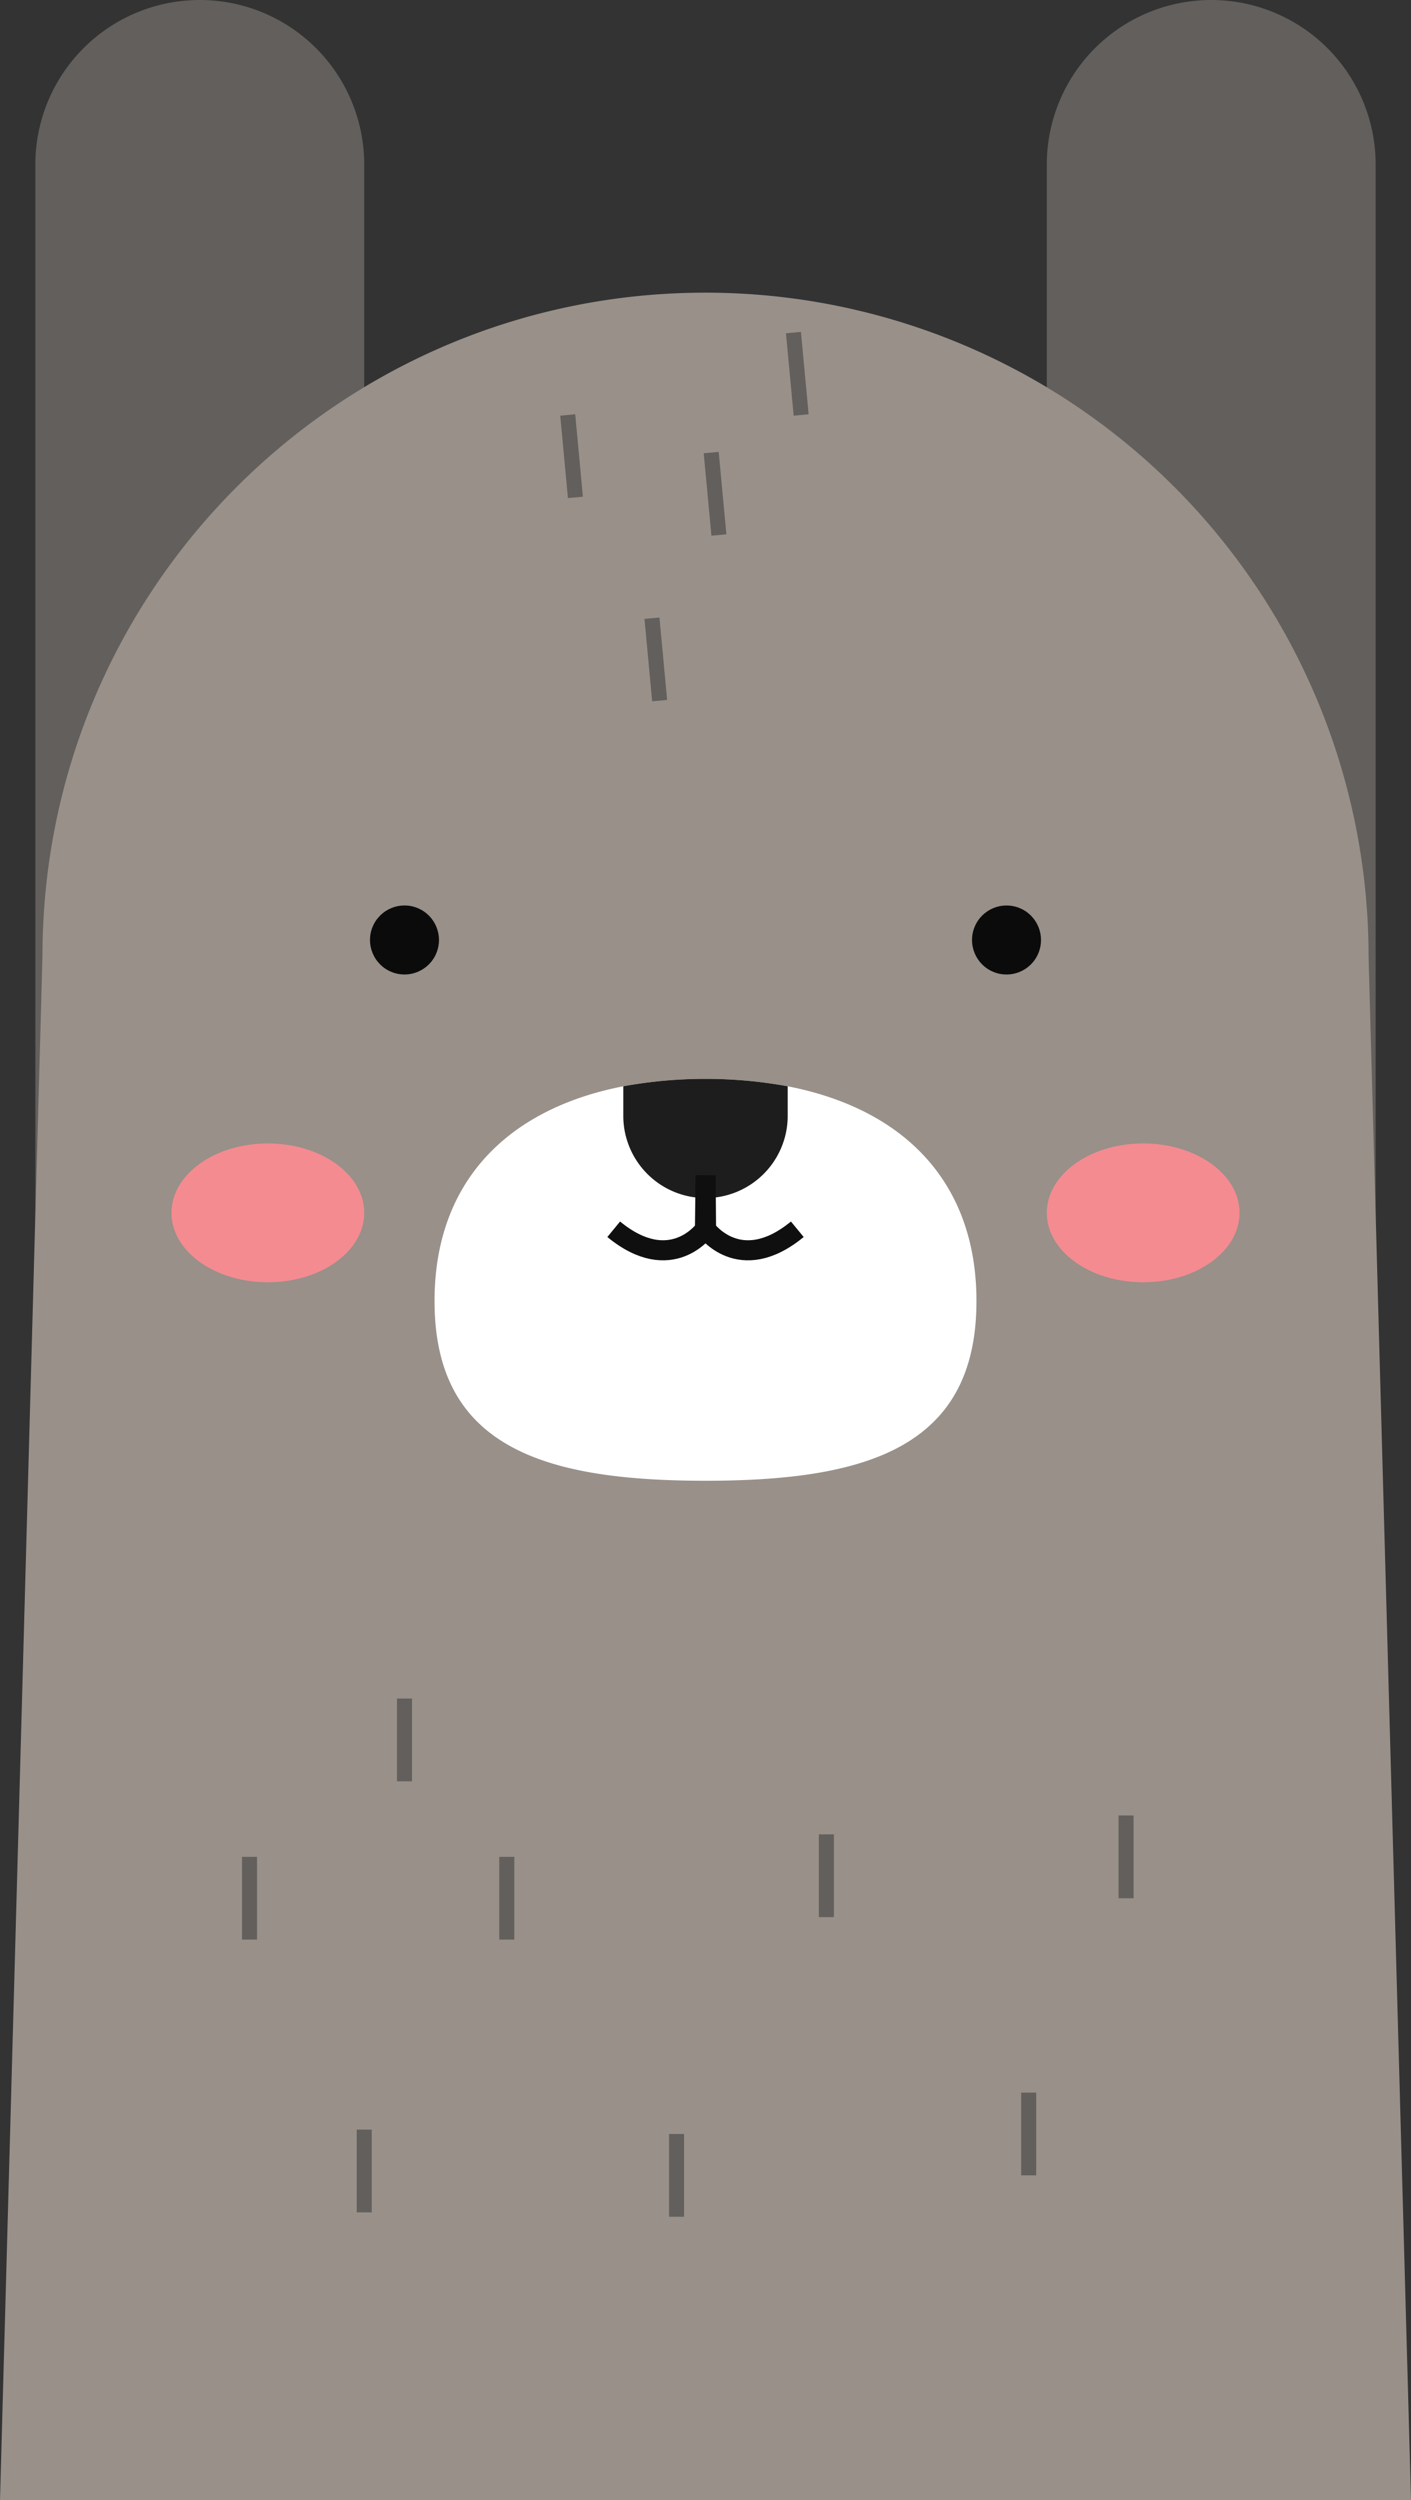 <svg id="Layer_1" data-name="Layer 1" xmlns="http://www.w3.org/2000/svg" viewBox="0 0 581.79 1030.32"><rect x="0" y="0" width="581.79" height="1030.32" fill="#333333" stroke="none"/><defs><style>.cls-1{fill:#625f5c;}.cls-2{fill:#989089;}.cls-3{fill:#0b0b0b;}.cls-4{fill:#fff;}.cls-5{fill:#1d1d1d;}.cls-6,.cls-8{fill:none;stroke-miterlimit:10;}.cls-6{stroke:#0f0f10;stroke-width:8.27px;}.cls-7{fill:#f48b90;}.cls-8{stroke:#625f5c;stroke-width:6.2px;}</style></defs><path class="cls-1" d="M82.38,0h0a67.8,67.8,0,0,1,67.8,67.8V627.24a0,0,0,0,1,0,0H14.57a0,0,0,0,1,0,0V67.8A67.8,67.8,0,0,1,82.38,0Z"/><path class="cls-1" d="M499.42,0h0a67.8,67.8,0,0,1,67.8,67.8V627.24a0,0,0,0,1,0,0H431.62a0,0,0,0,1,0,0V67.8A67.8,67.8,0,0,1,499.42,0Z"/><path class="cls-2" d="M581.79,1030.32H0L17.51,394c0-151,122.4-273.4,273.39-273.4A273.38,273.38,0,0,1,564.29,394Z"/><circle id="lefteye" class="cls-3" cx="166.78" cy="387.36" r="14.22" transform="translate(-254.92 393.21) rotate(-67.5)"/><circle id="righteye" class="cls-3" cx="415.01" cy="387.36" r="14.22" transform="translate(-101.68 622.55) rotate(-67.5)"/><path class="cls-4" d="M402.62,536.16c0,60.25-45.18,74.05-111.72,74.05s-111.73-13.8-111.73-74.05c0-49.34,30.3-79.27,77.83-88.51a189.25,189.25,0,0,1,67.79,0C372.32,456.89,402.62,486.82,402.62,536.16Z"/><path class="cls-5" d="M324.79,447.65v12.74a33.9,33.9,0,0,1-67.79,0V447.65a189.25,189.25,0,0,1,67.79,0Z"/><path class="cls-6" d="M290.94,484.37l.18,22.2s13.88,19.52,37.63,0"/><path class="cls-6" d="M290.94,484.37l-.27,22.2s-13.88,19.52-37.62,0"/><ellipse class="cls-7" cx="471.36" cy="499.81" rx="39.74" ry="28.61"/><ellipse class="cls-7" cx="110.44" cy="499.81" rx="39.74" ry="28.61"/><line class="cls-8" x1="296.42" y1="220.47" x2="293.25" y2="186.51"/><line class="cls-8" x1="237.26" y1="204.97" x2="234.09" y2="171.01"/><line class="cls-8" x1="271.99" y1="288.72" x2="268.82" y2="254.76"/><line class="cls-8" x1="166.78" y1="734.06" x2="166.78" y2="699.95"/><line class="cls-8" x1="464.31" y1="782.25" x2="464.31" y2="748.14"/><line class="cls-8" x1="340.74" y1="790.03" x2="340.74" y2="755.93"/><line class="cls-8" x1="424.15" y1="896.45" x2="424.15" y2="862.35"/><line class="cls-8" x1="102.88" y1="799.3" x2="102.88" y2="765.2"/><line class="cls-8" x1="150.18" y1="911.7" x2="150.18" y2="877.6"/><line class="cls-8" x1="208.96" y1="799.3" x2="208.96" y2="765.2"/><line class="cls-8" x1="278.96" y1="913.51" x2="278.96" y2="879.4"/><line class="cls-8" x1="330.33" y1="171.01" x2="327.16" y2="137.06"/></svg>